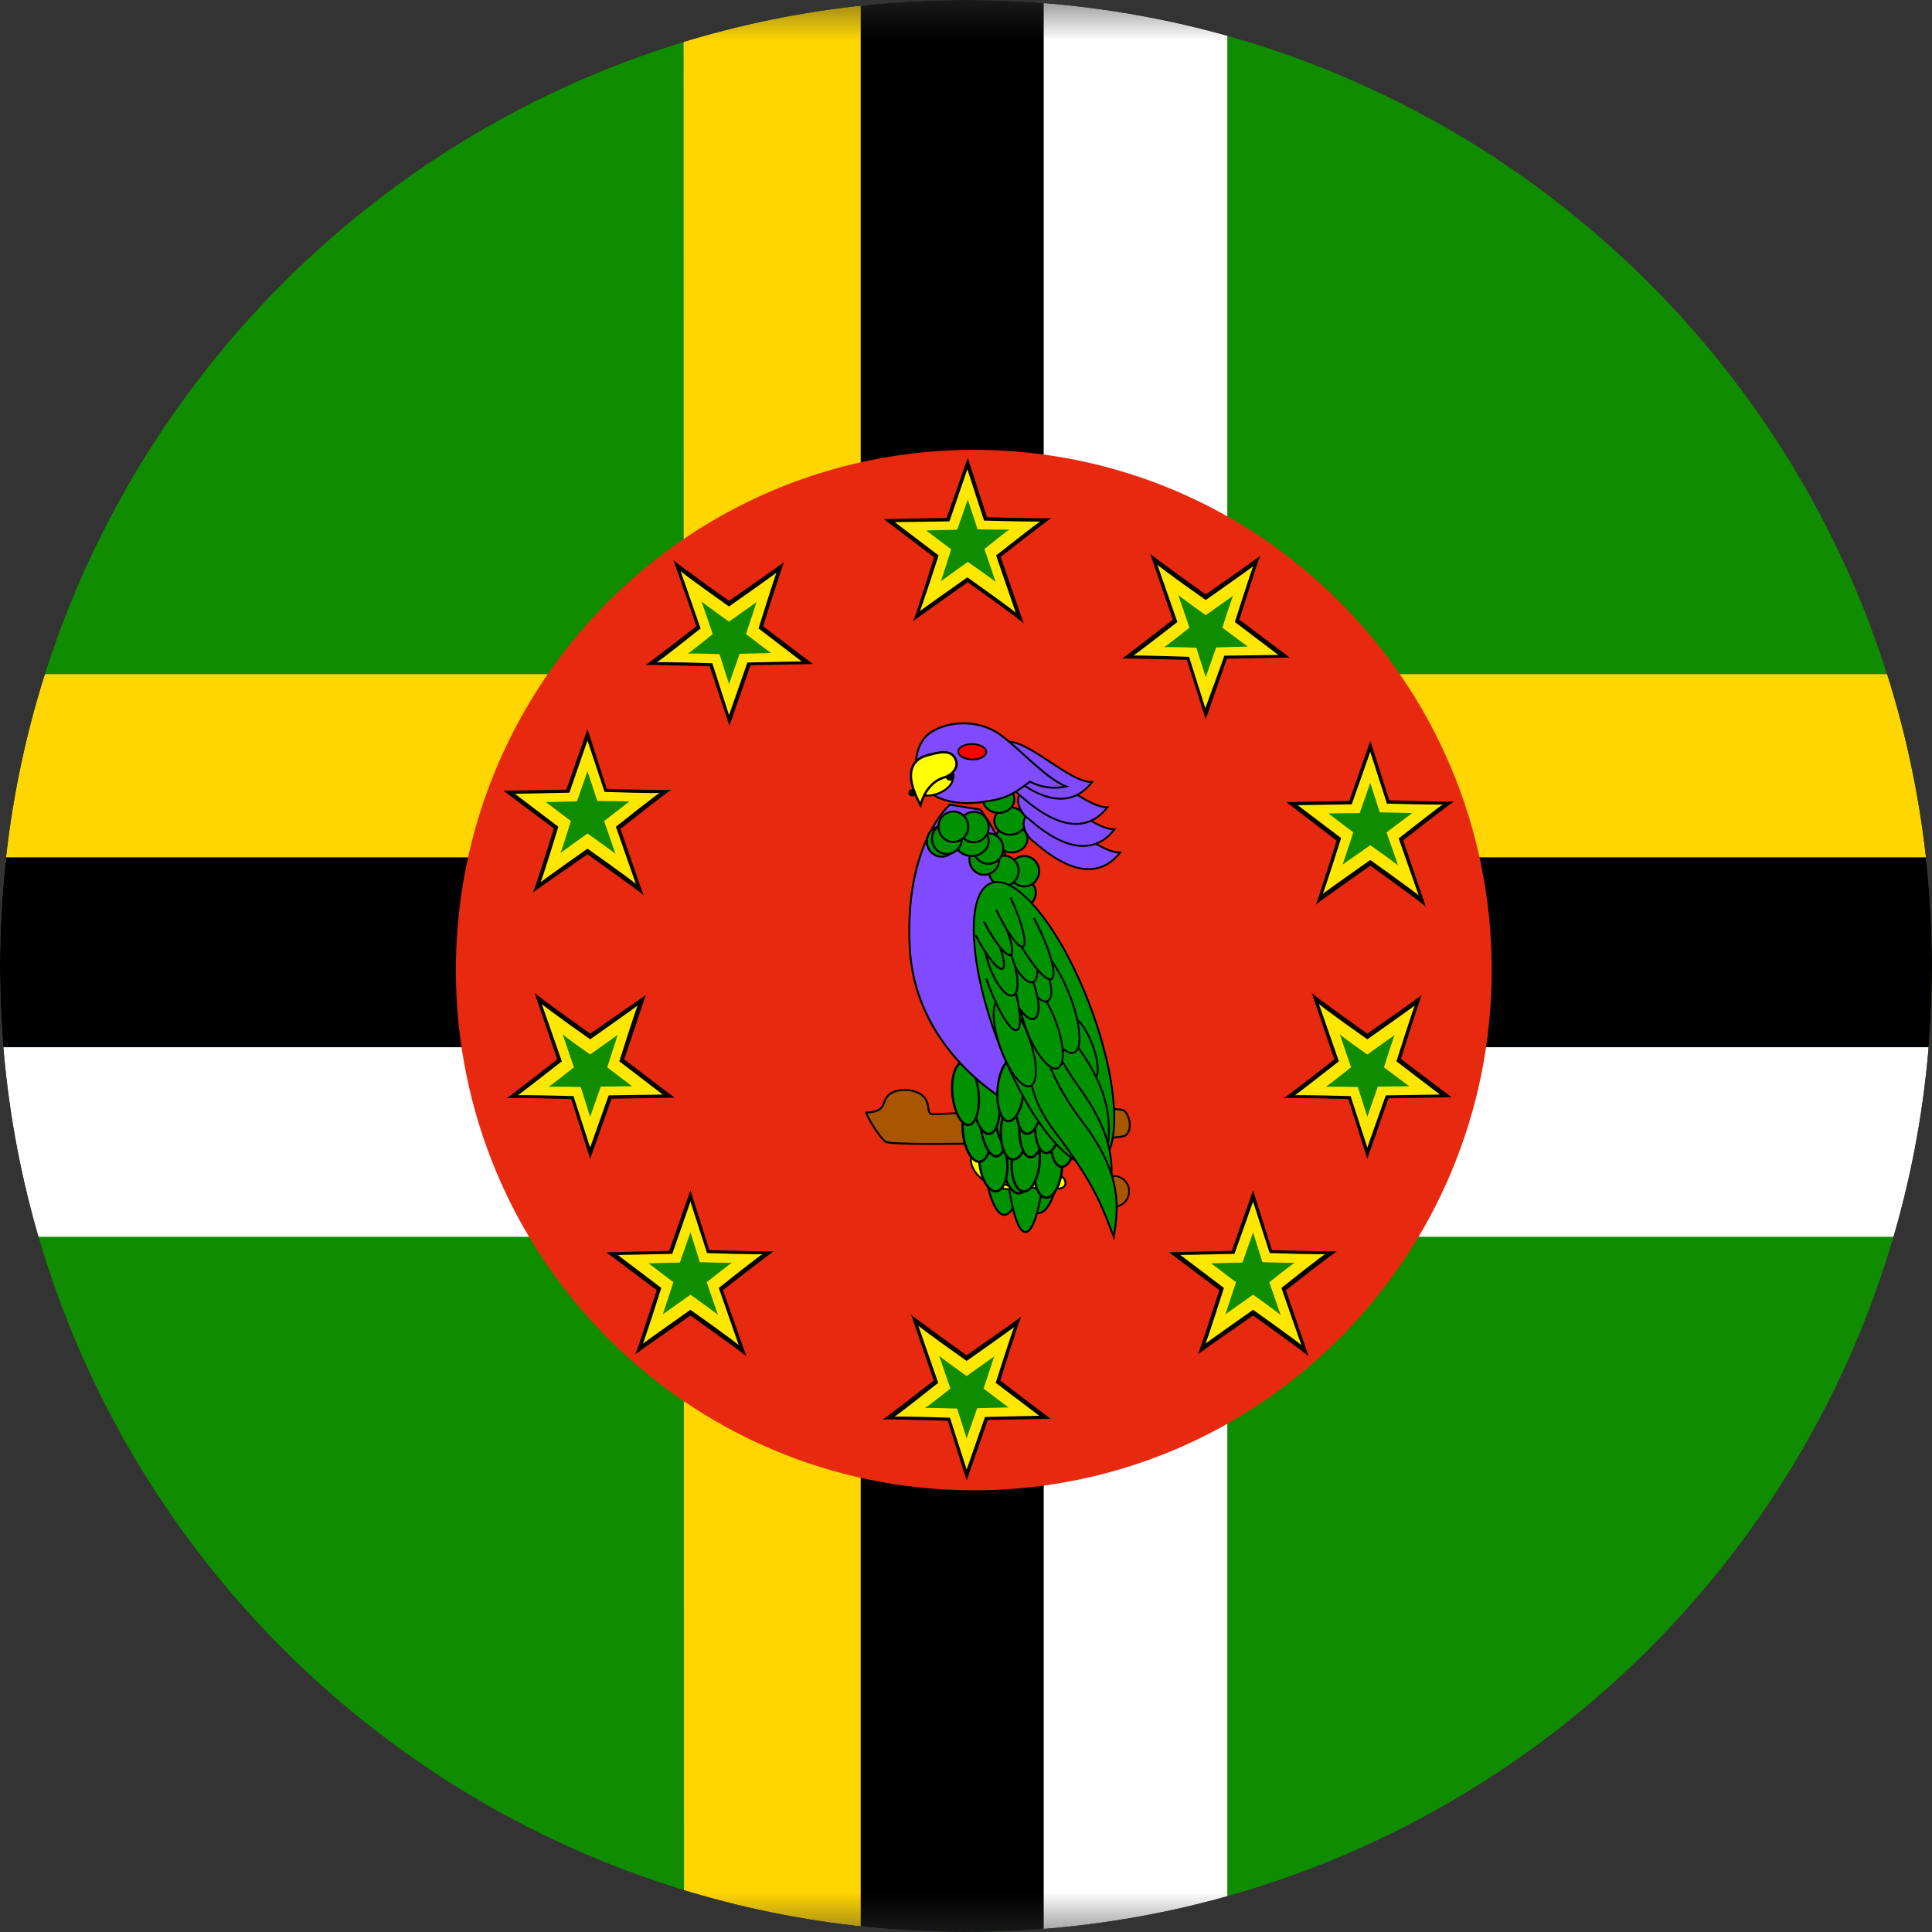 <svg width="24" height="24" viewBox="0 0 24 24" fill="none" xmlns="http://www.w3.org/2000/svg">
<rect x="0" y="0" width="24" height="24" fill="#333333" stroke="none"/>
<g clip-path="url(#clip0_2214_3292)">
<g clip-path="url(#clip1_2214_3292)">
<mask id="mask0_2214_3292" style="mask-type:luminance" maskUnits="userSpaceOnUse" x="-5" y="0" width="34" height="25">
<path d="M-4.01 0H28.077V24.064H-4.01V0Z" fill="white"/>
</mask>
<g mask="url(#mask0_2214_3292)">
<path fill-rule="evenodd" clip-rule="evenodd" d="M-12.155 0H36.137V24.064H-12.155V0Z" fill="#108C00"/>
<path fill-rule="evenodd" clip-rule="evenodd" d="M-12.235 8.375H36.297V10.73H-12.235V8.375Z" fill="#FFD600"/>
<path fill-rule="evenodd" clip-rule="evenodd" d="M8.492 0H10.771V24.064H8.497L8.492 0Z" fill="#FFD600"/>
<path fill-rule="evenodd" clip-rule="evenodd" d="M10.692 0H12.966V24.064H10.692V0Z" fill="#000001"/>
<path fill-rule="evenodd" clip-rule="evenodd" d="M-12.235 10.65H36.297V13.009H-12.235V10.65Z" fill="#000001"/>
<path fill-rule="evenodd" clip-rule="evenodd" d="M-12.235 13.009H36.297V15.364H-12.235V13.009Z" fill="white"/>
<path fill-rule="evenodd" clip-rule="evenodd" d="M12.966 0H15.246V24.064H12.966V0Z" fill="white"/>
<path d="M5.663 12.051C5.663 15.62 8.543 18.513 12.097 18.513C15.65 18.513 18.531 15.62 18.531 12.051C18.531 8.482 15.65 5.588 12.097 5.588C8.543 5.588 5.663 8.482 5.663 12.051Z" fill="#E72910"/>
<path fill-rule="evenodd" clip-rule="evenodd" d="M11.758 6.439L12.022 5.687L12.261 6.425C12.261 6.425 13.065 6.448 13.065 6.434C13.065 6.42 12.431 6.918 12.431 6.918L12.717 7.746C12.708 7.722 12.022 7.233 12.022 7.233C12.022 7.233 11.326 7.722 11.34 7.722C11.354 7.722 11.603 6.923 11.603 6.923L10.978 6.448L11.758 6.434V6.439Z" fill="black"/>
<path fill-rule="evenodd" clip-rule="evenodd" d="M11.796 6.472L12.017 5.828L12.224 6.467C12.224 6.467 12.924 6.486 12.924 6.477C12.924 6.467 12.374 6.9 12.374 6.9L12.619 7.614C12.609 7.591 12.017 7.172 12.017 7.172C12.017 7.172 11.415 7.595 11.425 7.595C11.434 7.595 11.66 6.9 11.66 6.9L11.115 6.486L11.791 6.477L11.796 6.472Z" fill="#FFE700"/>
<path fill-rule="evenodd" clip-rule="evenodd" d="M11.89 6.58L12.022 6.204L12.144 6.575C12.144 6.575 12.543 6.585 12.543 6.575C12.543 6.566 12.229 6.82 12.229 6.82L12.37 7.233C12.365 7.219 12.022 6.98 12.022 6.98L11.683 7.224C11.693 7.224 11.815 6.824 11.815 6.824L11.505 6.59L11.89 6.58Z" fill="#108C00"/>
<path fill-rule="evenodd" clip-rule="evenodd" d="M16.759 9.955L17.023 9.203L17.258 9.941C17.258 9.941 18.066 9.969 18.066 9.955C18.066 9.941 17.431 10.439 17.431 10.439L17.713 11.266C17.704 11.242 17.023 10.754 17.023 10.754C17.023 10.754 16.327 11.242 16.341 11.242C16.355 11.242 16.604 10.443 16.604 10.443L15.979 9.964L16.759 9.95V9.955Z" fill="black"/>
<path fill-rule="evenodd" clip-rule="evenodd" d="M16.792 9.992L17.022 9.339L17.229 9.983C17.229 9.983 17.925 10.002 17.925 9.992C17.925 9.983 17.375 10.415 17.375 10.415L17.624 11.125C17.615 11.106 17.022 10.683 17.022 10.683C17.022 10.683 16.421 11.106 16.43 11.106C16.44 11.106 16.66 10.411 16.66 10.411L16.12 10.002L16.792 9.992Z" fill="#FFE700"/>
<path fill-rule="evenodd" clip-rule="evenodd" d="M16.891 10.1L17.022 9.724L17.14 10.091L17.544 10.1L17.224 10.34C17.224 10.34 17.375 10.763 17.366 10.754C17.366 10.74 17.022 10.5 17.022 10.5L16.679 10.74L16.811 10.34L16.501 10.105L16.891 10.1Z" fill="#108C00"/>
<path fill-rule="evenodd" clip-rule="evenodd" d="M15.302 15.538L15.566 14.786L15.8 15.529C15.8 15.529 16.609 15.552 16.609 15.543C16.609 15.533 15.974 16.027 15.974 16.027L16.256 16.849C16.247 16.826 15.566 16.342 15.566 16.342C15.566 16.342 14.87 16.826 14.879 16.826C14.889 16.826 15.147 16.027 15.147 16.027L14.522 15.557L15.302 15.538Z" fill="black"/>
<path fill-rule="evenodd" clip-rule="evenodd" d="M15.335 15.576L15.566 14.927L15.772 15.566C15.772 15.566 16.468 15.59 16.468 15.576C16.468 15.562 15.918 15.999 15.918 15.999L16.167 16.713C16.158 16.69 15.566 16.271 15.566 16.271C15.566 16.271 14.964 16.694 14.973 16.694C14.983 16.694 15.204 15.999 15.204 15.999L14.663 15.59L15.335 15.576Z" fill="#FFE700"/>
<path fill-rule="evenodd" clip-rule="evenodd" d="M15.434 15.684L15.566 15.308L15.683 15.679C15.683 15.679 16.087 15.693 16.087 15.684C16.087 15.675 15.768 15.928 15.768 15.928L15.909 16.337C15.909 16.328 15.566 16.083 15.566 16.083L15.222 16.328L15.354 15.928L15.044 15.693L15.434 15.684Z" fill="#108C00"/>
<path fill-rule="evenodd" clip-rule="evenodd" d="M8.313 15.538L8.577 14.786L8.812 15.529C8.812 15.529 9.615 15.552 9.615 15.543C9.615 15.533 8.981 16.027 8.981 16.027L9.272 16.849C9.258 16.826 8.577 16.342 8.577 16.342C8.577 16.342 7.881 16.826 7.89 16.826C7.9 16.826 8.158 16.027 8.158 16.027L7.533 15.557L8.313 15.538Z" fill="black"/>
<path fill-rule="evenodd" clip-rule="evenodd" d="M8.351 15.576L8.577 14.927L8.783 15.566C8.783 15.566 9.479 15.59 9.479 15.576C9.479 15.562 8.929 15.999 8.929 15.999L9.178 16.713C9.169 16.69 8.577 16.271 8.577 16.271C8.577 16.271 7.975 16.694 7.984 16.694C7.994 16.694 8.215 15.999 8.215 15.999L7.674 15.59L8.351 15.576Z" fill="#FFE700"/>
<path fill-rule="evenodd" clip-rule="evenodd" d="M8.445 15.684L8.577 15.308L8.694 15.679C8.694 15.679 9.098 15.693 9.098 15.684C9.098 15.675 8.779 15.928 8.779 15.928L8.92 16.337C8.92 16.328 8.577 16.083 8.577 16.083L8.233 16.328L8.365 15.928L8.055 15.693L8.445 15.684Z" fill="#108C00"/>
<path fill-rule="evenodd" clip-rule="evenodd" d="M7.035 9.809L7.298 9.057L7.538 9.799C7.538 9.799 8.342 9.823 8.342 9.809C8.342 9.795 7.707 10.298 7.707 10.298L7.994 11.12C7.98 11.097 7.298 10.613 7.298 10.613C7.298 10.613 6.603 11.092 6.617 11.092C6.631 11.092 6.88 10.293 6.88 10.293L6.255 9.823L7.035 9.809Z" fill="black"/>
<path fill-rule="evenodd" clip-rule="evenodd" d="M7.073 9.847L7.298 9.198L7.51 9.837C7.51 9.837 8.201 9.861 8.201 9.847C8.201 9.832 7.651 10.27 7.651 10.27L7.9 10.984C7.89 10.96 7.298 10.542 7.298 10.542C7.298 10.542 6.697 10.965 6.711 10.965C6.725 10.965 6.936 10.27 6.936 10.27L6.396 9.861L7.073 9.847Z" fill="#FFE700"/>
<path fill-rule="evenodd" clip-rule="evenodd" d="M7.167 9.955L7.298 9.579L7.42 9.95L7.82 9.955L7.505 10.199L7.646 10.608C7.641 10.598 7.298 10.354 7.298 10.354L6.96 10.598C6.969 10.598 7.091 10.199 7.091 10.199L6.781 9.964L7.167 9.955Z" fill="#108C00"/>
<path fill-rule="evenodd" clip-rule="evenodd" d="M15.241 8.183L14.978 8.935L14.743 8.197C14.743 8.197 13.935 8.173 13.935 8.183C13.935 8.192 14.569 7.698 14.569 7.698L14.287 6.876C14.296 6.899 14.978 7.384 14.978 7.384C14.978 7.384 15.674 6.899 15.659 6.899C15.645 6.899 15.396 7.698 15.396 7.698L16.021 8.168L15.241 8.183Z" fill="black"/>
<path fill-rule="evenodd" clip-rule="evenodd" d="M15.208 8.145C15.208 8.159 14.973 8.798 14.973 8.798L14.771 8.159C14.771 8.159 14.076 8.136 14.076 8.145C14.076 8.155 14.626 7.727 14.626 7.727L14.376 7.012C14.386 7.036 14.978 7.454 14.978 7.454C14.978 7.454 15.58 7.031 15.57 7.031C15.561 7.031 15.34 7.727 15.34 7.727L15.88 8.136L15.208 8.145Z" fill="#FFE700"/>
<path fill-rule="evenodd" clip-rule="evenodd" d="M15.11 8.037L14.978 8.413L14.861 8.046C14.861 8.046 14.456 8.032 14.456 8.042C14.456 8.051 14.776 7.797 14.776 7.797L14.635 7.388C14.635 7.398 14.978 7.642 14.978 7.642L15.321 7.398C15.312 7.398 15.185 7.797 15.185 7.797L15.5 8.032L15.11 8.042V8.037Z" fill="#108C00"/>
<path fill-rule="evenodd" clip-rule="evenodd" d="M17.248 13.644L16.985 14.396L16.75 13.653C16.75 13.653 15.941 13.63 15.941 13.644C15.941 13.658 16.576 13.16 16.576 13.16L16.294 12.333C16.303 12.356 16.985 12.84 16.985 12.84C16.985 12.84 17.68 12.356 17.666 12.356C17.652 12.356 17.403 13.155 17.403 13.155L18.033 13.63L17.248 13.644Z" fill="black"/>
<path fill-rule="evenodd" clip-rule="evenodd" d="M17.215 13.607L16.985 14.255L16.778 13.616C16.778 13.616 16.082 13.597 16.082 13.607C16.082 13.616 16.632 13.184 16.632 13.184L16.383 12.469C16.393 12.493 16.985 12.911 16.985 12.911C16.985 12.911 17.586 12.488 17.577 12.488C17.568 12.488 17.347 13.184 17.347 13.184L17.887 13.597L17.215 13.607Z" fill="#FFE700"/>
<path fill-rule="evenodd" clip-rule="evenodd" d="M17.116 13.498L16.985 13.874L16.867 13.503C16.867 13.503 16.463 13.494 16.463 13.503C16.463 13.513 16.783 13.259 16.783 13.259L16.642 12.845C16.642 12.859 16.985 13.099 16.985 13.099L17.328 12.855C17.319 12.855 17.192 13.259 17.192 13.259L17.506 13.494L17.116 13.498Z" fill="#108C00"/>
<path fill-rule="evenodd" clip-rule="evenodd" d="M12.271 17.639L12.008 18.391L11.773 17.649C11.773 17.649 10.964 17.625 10.964 17.634C10.964 17.644 11.599 17.15 11.599 17.15L11.317 16.328C11.326 16.351 12.008 16.835 12.008 16.835C12.008 16.835 12.703 16.351 12.689 16.351C12.675 16.351 12.426 17.15 12.426 17.15L13.051 17.625L12.271 17.639Z" fill="black"/>
<path fill-rule="evenodd" clip-rule="evenodd" d="M12.238 17.597L12.008 18.255L11.801 17.611C11.801 17.611 11.105 17.587 11.105 17.602C11.105 17.616 11.655 17.178 11.655 17.178L11.406 16.464C11.415 16.488 12.008 16.906 12.008 16.906C12.008 16.906 12.609 16.483 12.6 16.483C12.59 16.483 12.369 17.178 12.369 17.178L12.91 17.587L12.238 17.602V17.597Z" fill="#FFE700"/>
<path fill-rule="evenodd" clip-rule="evenodd" d="M12.139 17.493L12.008 17.869L11.89 17.498C11.89 17.498 11.486 17.484 11.486 17.493C11.486 17.503 11.806 17.249 11.806 17.249L11.665 16.84C11.665 16.849 12.008 17.094 12.008 17.094L12.351 16.849L12.219 17.249L12.529 17.484L12.139 17.493Z" fill="#108C00"/>
<path fill-rule="evenodd" clip-rule="evenodd" d="M7.599 13.644L7.331 14.396L7.096 13.653C7.096 13.653 6.288 13.63 6.288 13.644C6.288 13.658 6.922 13.16 6.922 13.16L6.64 12.333C6.65 12.356 7.331 12.84 7.331 12.84L8.022 12.361L7.754 13.16L8.379 13.635L7.599 13.649V13.644Z" fill="black"/>
<path fill-rule="evenodd" clip-rule="evenodd" d="M7.561 13.607L7.331 14.255L7.124 13.616C7.124 13.616 6.429 13.597 6.429 13.607C6.429 13.616 6.979 13.184 6.979 13.184L6.729 12.469C6.739 12.493 7.331 12.911 7.331 12.911C7.331 12.911 7.933 12.488 7.923 12.488C7.914 12.488 7.693 13.184 7.693 13.184L8.233 13.597L7.561 13.607Z" fill="#FFE700"/>
<path fill-rule="evenodd" clip-rule="evenodd" d="M7.463 13.498L7.331 13.874L7.214 13.503C7.214 13.503 6.809 13.494 6.809 13.503C6.809 13.513 7.129 13.259 7.129 13.259L6.988 12.845C6.988 12.859 7.331 13.099 7.331 13.099L7.674 12.855L7.543 13.259L7.853 13.494L7.463 13.498Z" fill="#108C00"/>
<path fill-rule="evenodd" clip-rule="evenodd" d="M9.324 8.263L9.061 9.015L8.816 8.277C8.816 8.277 8.017 8.253 8.017 8.263C8.017 8.272 8.652 7.779 8.652 7.779L8.365 6.956C8.374 6.98 9.056 7.464 9.056 7.464C9.056 7.464 9.752 6.98 9.742 6.98C9.733 6.98 9.479 7.779 9.479 7.779L10.099 8.249L9.324 8.263Z" fill="black"/>
<path fill-rule="evenodd" clip-rule="evenodd" d="M9.286 8.225L9.056 8.883L8.849 8.239C8.849 8.239 8.154 8.216 8.154 8.23C8.154 8.244 8.703 7.807 8.703 7.807L8.454 7.092C8.464 7.116 9.056 7.534 9.056 7.534C9.056 7.534 9.658 7.111 9.648 7.111C9.639 7.111 9.423 7.807 9.423 7.807L9.958 8.216L9.286 8.23V8.225Z" fill="#FFE700"/>
<path fill-rule="evenodd" clip-rule="evenodd" d="M9.188 8.122L9.056 8.498L8.938 8.126C8.938 8.126 8.539 8.112 8.539 8.122C8.539 8.131 8.854 7.877 8.854 7.877L8.713 7.468C8.713 7.478 9.056 7.722 9.056 7.722L9.399 7.478L9.267 7.877L9.578 8.112L9.188 8.122Z" fill="#108C00"/>
<path d="M12.484 15.091C12.671 15.068 12.822 14.302 12.822 13.379C12.822 12.457 12.671 11.728 12.484 11.752C12.298 11.775 12.147 12.541 12.147 13.464C12.147 14.386 12.298 15.115 12.484 15.091Z" fill="#009200" stroke="black" stroke-width="0.025"/>
<path d="M12.915 15.067C13.115 15.042 13.277 14.274 13.277 13.352C13.277 12.429 13.115 11.702 12.915 11.727C12.716 11.752 12.554 12.52 12.554 13.442C12.554 14.364 12.716 15.092 12.915 15.067Z" fill="#009200" stroke="black" stroke-width="0.025"/>
<path d="M12.745 15.305C12.904 15.285 13.034 14.447 13.034 13.432C13.034 12.418 12.904 11.611 12.745 11.631C12.585 11.651 12.455 12.49 12.455 13.504C12.455 14.519 12.585 15.325 12.745 15.305Z" fill="#009200" stroke="black" stroke-width="0.024"/>
<path fill-rule="evenodd" clip-rule="evenodd" d="M10.76 13.822C11.053 13.808 10.926 13.661 11.073 13.578C11.22 13.5 11.43 13.549 11.493 13.646C11.557 13.744 11.508 13.842 11.591 13.842C11.674 13.842 13.888 13.72 13.966 13.798C14.045 13.876 14.064 14.042 13.981 14.106C13.903 14.174 11.102 14.252 11.004 14.184C10.907 14.116 10.76 13.842 10.76 13.822Z" fill="#A95600" stroke="black" stroke-width="0.024"/>
<path fill-rule="evenodd" clip-rule="evenodd" d="M12.292 14.401C12.292 14.597 12.626 14.537 12.635 14.7C12.63 14.874 12.073 14.718 12.059 14.401C12.073 14.085 12.609 13.922 12.621 14.103C12.63 14.253 12.291 14.206 12.291 14.401H12.292Z" fill="#FFFF00" stroke="black" stroke-width="0.023"/>
<path fill-rule="evenodd" clip-rule="evenodd" d="M12.487 14.406C12.487 14.602 12.822 14.542 12.831 14.705C12.825 14.879 12.268 14.723 12.254 14.406C12.268 14.089 12.804 13.927 12.817 14.108C12.825 14.258 12.487 14.211 12.487 14.406H12.487Z" fill="#FFFF00" stroke="black" stroke-width="0.023"/>
<path fill-rule="evenodd" clip-rule="evenodd" d="M12.698 14.396C12.698 14.592 13.032 14.532 13.041 14.696C13.036 14.869 12.478 14.713 12.464 14.396C12.478 14.08 13.014 13.918 13.027 14.098C13.036 14.248 12.697 14.201 12.697 14.396H12.698Z" fill="#FFFF00" stroke="black" stroke-width="0.023"/>
<path fill-rule="evenodd" clip-rule="evenodd" d="M12.893 14.396C12.893 14.592 13.227 14.532 13.236 14.696C13.231 14.869 12.674 14.713 12.66 14.396C12.674 14.08 13.21 13.918 13.222 14.098C13.231 14.248 12.892 14.201 12.892 14.396H12.893Z" fill="#FFFF00" stroke="black" stroke-width="0.023"/>
<path d="M13.834 14.991C13.938 14.993 14.024 14.909 14.026 14.803C14.028 14.698 13.945 14.611 13.841 14.609C13.737 14.607 13.651 14.691 13.649 14.797C13.648 14.902 13.73 14.989 13.834 14.991Z" fill="#A95600" stroke="black" stroke-width="0.022"/>
<path d="M12.664 14.824C12.759 14.815 12.819 14.639 12.798 14.432C12.777 14.225 12.683 14.064 12.588 14.074C12.493 14.084 12.433 14.259 12.454 14.467C12.475 14.674 12.569 14.834 12.664 14.824Z" fill="#009200" stroke="black" stroke-width="0.029"/>
<path d="M12.376 14.799C12.471 14.79 12.531 14.614 12.51 14.407C12.489 14.2 12.395 14.04 12.3 14.049C12.205 14.059 12.145 14.235 12.166 14.442C12.187 14.649 12.281 14.809 12.376 14.799Z" fill="#009200" stroke="black" stroke-width="0.029"/>
<path d="M12.172 14.432C12.267 14.422 12.327 14.246 12.306 14.039C12.285 13.832 12.191 13.672 12.096 13.682C12.001 13.691 11.941 13.867 11.962 14.074C11.983 14.281 12.077 14.441 12.172 14.432Z" fill="#009200" stroke="black" stroke-width="0.029"/>
<path d="M12.383 14.365C12.472 14.356 12.526 14.165 12.503 13.938C12.48 13.712 12.389 13.536 12.299 13.545C12.21 13.554 12.156 13.745 12.179 13.971C12.202 14.198 12.293 14.374 12.383 14.365Z" fill="#009200" stroke="black" stroke-width="0.029"/>
<path d="M12.786 14.413C12.875 14.404 12.93 14.224 12.908 14.01C12.886 13.796 12.796 13.631 12.707 13.64C12.618 13.649 12.563 13.829 12.585 14.043C12.606 14.257 12.696 14.422 12.786 14.413Z" fill="#009200" stroke="black" stroke-width="0.028"/>
<path d="M12.566 14.278C12.655 14.27 12.71 14.089 12.688 13.875C12.666 13.662 12.576 13.496 12.487 13.505C12.398 13.514 12.343 13.695 12.364 13.908C12.386 14.122 12.476 14.288 12.566 14.278Z" fill="#009200" stroke="black" stroke-width="0.028"/>
<path d="M12.29 14.085C12.38 14.076 12.435 13.896 12.413 13.682C12.391 13.468 12.301 13.303 12.212 13.312C12.123 13.321 12.068 13.501 12.089 13.715C12.111 13.928 12.201 14.094 12.29 14.085Z" fill="#009200" stroke="black" stroke-width="0.028"/>
<path d="M12.034 13.974C12.123 13.965 12.178 13.784 12.156 13.571C12.134 13.357 12.044 13.191 11.955 13.2C11.866 13.209 11.811 13.39 11.832 13.604C11.854 13.817 11.944 13.983 12.034 13.974Z" fill="#009200" stroke="black" stroke-width="0.028"/>
<path fill-rule="evenodd" clip-rule="evenodd" d="M11.796 10C11.796 10 11.224 10.489 11.303 11.803C11.39 13.123 12.598 13.734 12.598 13.734C12.598 13.734 12.901 13.358 12.852 12.292C12.754 10.738 12.178 10.058 12.178 10.058L11.796 9.995V10Z" fill="#804BFF" stroke="black" stroke-width="0.024"/>
<path d="M12.991 14.878C13.087 14.885 13.177 14.723 13.193 14.515C13.21 14.308 13.146 14.134 13.051 14.126C12.955 14.119 12.865 14.281 12.849 14.488C12.832 14.696 12.896 14.87 12.991 14.878Z" fill="#009200" stroke="black" stroke-width="0.029"/>
<path d="M12.713 14.802C12.808 14.809 12.899 14.647 12.915 14.44C12.931 14.232 12.867 14.058 12.772 14.05C12.677 14.043 12.587 14.205 12.57 14.412C12.554 14.62 12.618 14.794 12.713 14.802Z" fill="#009200" stroke="black" stroke-width="0.029"/>
<path d="M12.578 14.404C12.673 14.411 12.763 14.249 12.78 14.042C12.796 13.834 12.732 13.66 12.637 13.652C12.542 13.645 12.451 13.807 12.435 14.014C12.419 14.222 12.482 14.396 12.578 14.404Z" fill="#009200" stroke="black" stroke-width="0.029"/>
<path d="M12.797 14.376C12.887 14.383 12.974 14.204 12.992 13.977C13.009 13.75 12.951 13.561 12.862 13.553C12.772 13.546 12.685 13.725 12.667 13.952C12.649 14.179 12.707 14.368 12.797 14.376Z" fill="#009200" stroke="black" stroke-width="0.029"/>
<path d="M13.185 14.495C13.274 14.502 13.361 14.335 13.377 14.121C13.394 13.907 13.335 13.727 13.246 13.72C13.156 13.713 13.07 13.881 13.053 14.095C13.036 14.309 13.095 14.488 13.185 14.495Z" fill="#009200" stroke="black" stroke-width="0.028"/>
<path d="M12.992 14.323C13.082 14.33 13.168 14.162 13.185 13.948C13.202 13.734 13.143 13.555 13.053 13.548C12.964 13.541 12.877 13.709 12.861 13.923C12.844 14.137 12.903 14.316 12.992 14.323Z" fill="#009200" stroke="black" stroke-width="0.028"/>
<path d="M12.756 14.084C12.846 14.091 12.932 13.923 12.949 13.709C12.966 13.495 12.907 13.316 12.817 13.309C12.728 13.302 12.641 13.47 12.625 13.684C12.608 13.898 12.667 14.077 12.756 14.084Z" fill="#009200" stroke="black" stroke-width="0.028"/>
<path d="M12.523 13.928C12.613 13.935 12.699 13.768 12.716 13.554C12.733 13.34 12.674 13.16 12.584 13.153C12.495 13.146 12.409 13.314 12.392 13.528C12.375 13.742 12.434 13.921 12.523 13.928Z" fill="#009200" stroke="black" stroke-width="0.028"/>
<path d="M13.481 13.784C13.732 13.69 13.692 13.001 13.39 12.246C13.088 11.491 12.639 10.955 12.387 11.05C12.135 11.144 12.176 11.833 12.478 12.588C12.78 13.343 13.229 13.879 13.481 13.784Z" fill="#C90000" stroke="black" stroke-width="0.011"/>
<path d="M12.652 11.28C12.769 11.282 12.865 11.199 12.867 11.095C12.869 10.99 12.775 10.904 12.659 10.902C12.542 10.9 12.446 10.983 12.444 11.087C12.443 11.191 12.536 11.278 12.652 11.28Z" fill="#009200" stroke="black" stroke-width="0.025"/>
<path d="M12.72 11.012C12.822 11.014 12.906 10.931 12.908 10.826C12.91 10.722 12.829 10.636 12.727 10.634C12.625 10.632 12.541 10.715 12.539 10.82C12.537 10.924 12.618 11.01 12.72 11.012Z" fill="#009200" stroke="black" stroke-width="0.025"/>
<path d="M12.466 11.008C12.568 11.009 12.652 10.926 12.654 10.822C12.656 10.717 12.575 10.631 12.473 10.629C12.371 10.628 12.287 10.711 12.285 10.815C12.283 10.92 12.364 11.006 12.466 11.008Z" fill="#009200" stroke="black" stroke-width="0.025"/>
<path d="M12.565 10.589C12.672 10.591 12.761 10.517 12.763 10.423C12.764 10.329 12.678 10.251 12.57 10.249C12.463 10.247 12.374 10.322 12.372 10.416C12.37 10.51 12.457 10.588 12.565 10.589Z" fill="#009200" stroke="black" stroke-width="0.025"/>
<path d="M12.544 10.369C12.652 10.371 12.741 10.296 12.742 10.202C12.744 10.108 12.658 10.03 12.55 10.029C12.442 10.027 12.353 10.101 12.352 10.195C12.35 10.289 12.436 10.367 12.544 10.369Z" fill="#009200" stroke="black" stroke-width="0.025"/>
<path d="M12.224 10.867C12.326 10.868 12.41 10.785 12.412 10.681C12.414 10.576 12.333 10.49 12.231 10.488C12.129 10.487 12.045 10.57 12.043 10.674C12.041 10.779 12.122 10.865 12.224 10.867Z" fill="#009200" stroke="black" stroke-width="0.025"/>
<path d="M12.275 10.731C12.377 10.732 12.462 10.649 12.463 10.545C12.465 10.44 12.384 10.354 12.282 10.352C12.18 10.351 12.096 10.434 12.094 10.538C12.092 10.643 12.173 10.729 12.275 10.731Z" fill="#009200" stroke="black" stroke-width="0.025"/>
<path d="M12.067 10.634C12.184 10.636 12.28 10.553 12.282 10.449C12.283 10.344 12.19 10.258 12.074 10.256C11.957 10.254 11.861 10.337 11.859 10.441C11.857 10.546 11.951 10.632 12.067 10.634Z" fill="#009200" stroke="black" stroke-width="0.025"/>
<path d="M12.402 10.098C12.51 10.1 12.599 10.025 12.6 9.931C12.602 9.837 12.516 9.759 12.408 9.757C12.3 9.755 12.211 9.83 12.21 9.924C12.208 10.018 12.294 10.096 12.402 10.098Z" fill="#009200" stroke="black" stroke-width="0.025"/>
<path d="M12.094 10.463C12.196 10.465 12.281 10.382 12.282 10.278C12.284 10.173 12.203 10.087 12.101 10.085C11.999 10.084 11.915 10.167 11.913 10.271C11.911 10.376 11.992 10.462 12.094 10.463Z" fill="#009200" stroke="black" stroke-width="0.025"/>
<path d="M11.695 10.642C11.797 10.644 11.881 10.561 11.883 10.456C11.885 10.352 11.804 10.266 11.702 10.264C11.6 10.262 11.516 10.345 11.514 10.45C11.512 10.554 11.593 10.64 11.695 10.642Z" fill="#009200" stroke="black" stroke-width="0.025"/>
<path d="M11.759 10.609C11.861 10.611 11.946 10.528 11.947 10.423C11.949 10.319 11.868 10.232 11.766 10.231C11.664 10.229 11.58 10.312 11.578 10.417C11.576 10.521 11.657 10.607 11.759 10.609Z" fill="#009200" stroke="black" stroke-width="0.025"/>
<path d="M11.84 10.459C11.942 10.461 12.026 10.378 12.028 10.273C12.03 10.169 11.949 10.083 11.847 10.081C11.745 10.079 11.661 10.162 11.659 10.267C11.657 10.371 11.738 10.457 11.84 10.459Z" fill="#009200" stroke="black" stroke-width="0.025"/>
<path d="M13.62 14.465C13.941 14.356 13.91 13.485 13.55 12.519C13.191 11.553 12.639 10.859 12.318 10.968C11.997 11.077 12.028 11.948 12.388 12.914C12.748 13.88 13.3 14.574 13.62 14.465Z" fill="#009200" stroke="black" stroke-width="0.023"/>
<path d="M13.601 13.384C13.661 13.356 13.645 13.169 13.566 12.966C13.488 12.764 13.376 12.623 13.316 12.652C13.257 12.681 13.273 12.867 13.351 13.07C13.43 13.272 13.542 13.413 13.601 13.384Z" fill="#009200" stroke="black" stroke-width="0.023"/>
<path fill-rule="evenodd" clip-rule="evenodd" d="M13.383 12.997C13.865 13.662 13.792 14.075 13.732 14.425C13.585 14.016 13.508 13.759 13.025 13.094C12.543 12.428 12.8 11.977 12.839 11.736C12.909 11.947 12.9 12.331 13.383 12.997Z" fill="#009200" stroke="black" stroke-width="0.023"/>
<path fill-rule="evenodd" clip-rule="evenodd" d="M13.417 13.525C13.899 14.19 13.826 14.604 13.766 14.953C13.619 14.544 13.542 14.287 13.059 13.622C12.577 12.956 12.835 12.505 12.874 12.264C12.944 12.476 12.934 12.859 13.417 13.525Z" fill="#009200" stroke="black" stroke-width="0.023"/>
<path fill-rule="evenodd" clip-rule="evenodd" d="M13.455 13.948C13.952 14.602 13.889 15.017 13.837 15.368C13.68 14.963 13.597 14.708 13.1 14.054C12.602 13.399 12.849 12.942 12.883 12.7C12.958 12.91 12.957 13.294 13.455 13.948Z" fill="#009200" stroke="black" stroke-width="0.023"/>
<path d="M13.333 13.079C13.449 13.051 13.431 12.735 13.292 12.373C13.154 12.012 12.947 11.742 12.831 11.771C12.714 11.8 12.732 12.116 12.871 12.477C13.01 12.839 13.217 13.108 13.333 13.079Z" fill="#009200" stroke="black" stroke-width="0.023"/>
<path d="M13.125 13.274C13.23 13.257 13.229 13.003 13.122 12.706C13.014 12.408 12.842 12.18 12.737 12.197C12.632 12.213 12.633 12.468 12.74 12.765C12.847 13.063 13.019 13.29 13.125 13.274Z" fill="#009200" stroke="black" stroke-width="0.023"/>
<path d="M12.785 13.496C12.891 13.482 12.896 13.227 12.796 12.928C12.697 12.628 12.532 12.397 12.426 12.411C12.321 12.426 12.316 12.68 12.415 12.98C12.514 13.279 12.68 13.511 12.785 13.496Z" fill="#009200" stroke="black" stroke-width="0.023"/>
<path d="M13.001 12.441C13.085 12.427 13.078 12.237 12.984 12.017C12.891 11.796 12.748 11.629 12.664 11.644C12.58 11.658 12.587 11.848 12.68 12.069C12.773 12.289 12.917 12.456 13.001 12.441Z" fill="#009200" stroke="black" stroke-width="0.023"/>
<path d="M12.833 12.659C12.919 12.649 12.924 12.458 12.845 12.231C12.765 12.004 12.632 11.828 12.546 11.837C12.46 11.846 12.454 12.038 12.534 12.265C12.613 12.492 12.747 12.668 12.833 12.659Z" fill="#009200" stroke="black" stroke-width="0.024"/>
<path fill-rule="evenodd" clip-rule="evenodd" d="M12.523 12.01C12.661 12.403 12.712 12.754 12.636 12.794C12.561 12.835 12.389 12.549 12.251 12.157" fill="#009200"/>
<path d="M12.523 12.01C12.661 12.403 12.712 12.754 12.636 12.794C12.561 12.835 12.389 12.549 12.251 12.157" stroke="black" stroke-width="0.024"/>
<path d="M12.819 12.203C12.905 12.194 12.91 12.002 12.831 11.775C12.751 11.548 12.617 11.372 12.531 11.381C12.446 11.391 12.44 11.582 12.52 11.809C12.599 12.036 12.733 12.212 12.819 12.203Z" fill="#009200" stroke="black" stroke-width="0.024"/>
<path d="M12.57 12.369C12.656 12.362 12.665 12.171 12.589 11.941C12.514 11.712 12.383 11.533 12.297 11.54C12.211 11.547 12.203 11.739 12.278 11.967C12.354 12.197 12.484 12.377 12.57 12.369Z" fill="#009200" stroke="black" stroke-width="0.024"/>
<path fill-rule="evenodd" clip-rule="evenodd" d="M12.297 11.48C12.434 11.746 12.506 11.993 12.457 12.031C12.409 12.069 12.257 11.884 12.12 11.618" fill="#009200"/>
<path d="M12.297 11.48C12.434 11.746 12.506 11.993 12.457 12.031C12.409 12.069 12.257 11.884 12.12 11.618" stroke="black" stroke-width="0.024"/>
<path fill-rule="evenodd" clip-rule="evenodd" d="M12.399 11.309C12.536 11.575 12.608 11.822 12.559 11.86C12.511 11.898 12.359 11.713 12.222 11.447" fill="#009200"/>
<path d="M12.399 11.309C12.536 11.575 12.608 11.822 12.559 11.86C12.511 11.898 12.359 11.713 12.222 11.447" stroke="black" stroke-width="0.024"/>
<path fill-rule="evenodd" clip-rule="evenodd" d="M12.843 11.403C13.035 11.768 13.135 12.107 13.066 12.159C12.998 12.211 12.787 11.956 12.595 11.59" fill="#009200"/>
<path d="M12.843 11.403C13.035 11.768 13.135 12.107 13.066 12.159C12.998 12.211 12.787 11.956 12.595 11.59" stroke="black" stroke-width="0.024"/>
<path fill-rule="evenodd" clip-rule="evenodd" d="M12.553 11.149C12.69 11.442 12.762 11.713 12.713 11.755C12.665 11.798 12.513 11.594 12.376 11.302" fill="#009200"/>
<path d="M12.553 11.149C12.69 11.442 12.762 11.713 12.713 11.755C12.665 11.798 12.513 11.594 12.376 11.302" stroke="black" stroke-width="0.023"/>
<path fill-rule="evenodd" clip-rule="evenodd" d="M12.755 10.131C12.659 10.23 12.758 10.402 12.849 10.461C12.95 10.544 13.526 11.087 13.915 10.59C13.595 10.599 12.986 9.911 12.755 10.131Z" fill="#804BFF" stroke="black" stroke-width="0.023"/>
<path fill-rule="evenodd" clip-rule="evenodd" d="M12.686 9.843C12.59 9.942 12.689 10.114 12.78 10.173C12.882 10.256 13.457 10.799 13.846 10.302C13.527 10.31 12.918 9.622 12.686 9.843Z" fill="#804BFF" stroke="black" stroke-width="0.023"/>
<path fill-rule="evenodd" clip-rule="evenodd" d="M12.598 9.569C12.502 9.668 12.601 9.84 12.692 9.899C12.794 9.982 13.369 10.525 13.758 10.028C13.439 10.037 12.83 9.349 12.598 9.569Z" fill="#804BFF" stroke="black" stroke-width="0.023"/>
<path fill-rule="evenodd" clip-rule="evenodd" d="M12.408 9.256C12.311 9.355 12.411 9.527 12.502 9.586C12.603 9.669 13.179 10.212 13.567 9.715C13.248 9.724 12.639 9.036 12.408 9.256Z" fill="#804BFF" stroke="black" stroke-width="0.023"/>
<path fill-rule="evenodd" clip-rule="evenodd" d="M11.534 9.118C11.72 8.973 12.067 8.93 12.342 9.075C12.571 9.19 12.958 9.658 13.244 9.769C13.169 9.787 13.091 9.79 13.014 9.78C12.937 9.77 12.863 9.746 12.795 9.71C12.548 9.899 12.459 9.926 12.203 9.963C11.849 10.015 11.55 9.918 11.443 9.726C11.331 9.544 11.37 9.253 11.534 9.118Z" fill="#804BFF" stroke="black" stroke-width="0.024"/>
<path d="M12.076 9.434C12.172 9.436 12.25 9.394 12.251 9.342C12.252 9.289 12.175 9.245 12.079 9.243C11.983 9.242 11.905 9.283 11.904 9.336C11.903 9.388 11.98 9.432 12.076 9.434Z" fill="#FF0000" stroke="black" stroke-width="0.022"/>
<path d="M11.654 9.857C11.78 9.809 11.86 9.711 11.831 9.637C11.802 9.564 11.676 9.543 11.55 9.591C11.423 9.639 11.344 9.738 11.372 9.811C11.401 9.885 11.527 9.905 11.654 9.857Z" fill="#FFFF00" stroke="black" stroke-width="0.024"/>
<path d="M11.802 9.698C11.833 9.699 11.859 9.674 11.859 9.642C11.86 9.611 11.835 9.585 11.803 9.585C11.772 9.584 11.746 9.609 11.746 9.64C11.745 9.672 11.77 9.698 11.802 9.698Z" fill="black"/>
<path fill-rule="evenodd" clip-rule="evenodd" d="M11.879 9.459C11.899 9.53 11.843 9.627 11.714 9.662C11.582 9.711 11.486 9.821 11.435 10.001C11.212 9.594 11.333 9.419 11.547 9.376C11.731 9.323 11.843 9.329 11.879 9.459Z" fill="#FFFF00" stroke="black" stroke-width="0.029"/>
<path d="M11.33 9.894C11.355 9.895 11.376 9.874 11.377 9.849C11.377 9.824 11.357 9.803 11.331 9.802C11.306 9.802 11.285 9.822 11.285 9.847C11.284 9.873 11.304 9.894 11.33 9.894Z" fill="black"/>
</g>
</g>
</g>
<defs>
<clipPath id="clip0_2214_3292">
<path d="M0 12C0 5.373 5.373 0 12 0C18.627 0 24 5.373 24 12C24 18.627 18.627 24 12 24C5.373 24 0 18.627 0 12Z" fill="white"/>
</clipPath>
<clipPath id="clip1_2214_3292">
<rect width="32" height="24" fill="white" transform="translate(-4)"/>
</clipPath>
</defs>
</svg>
